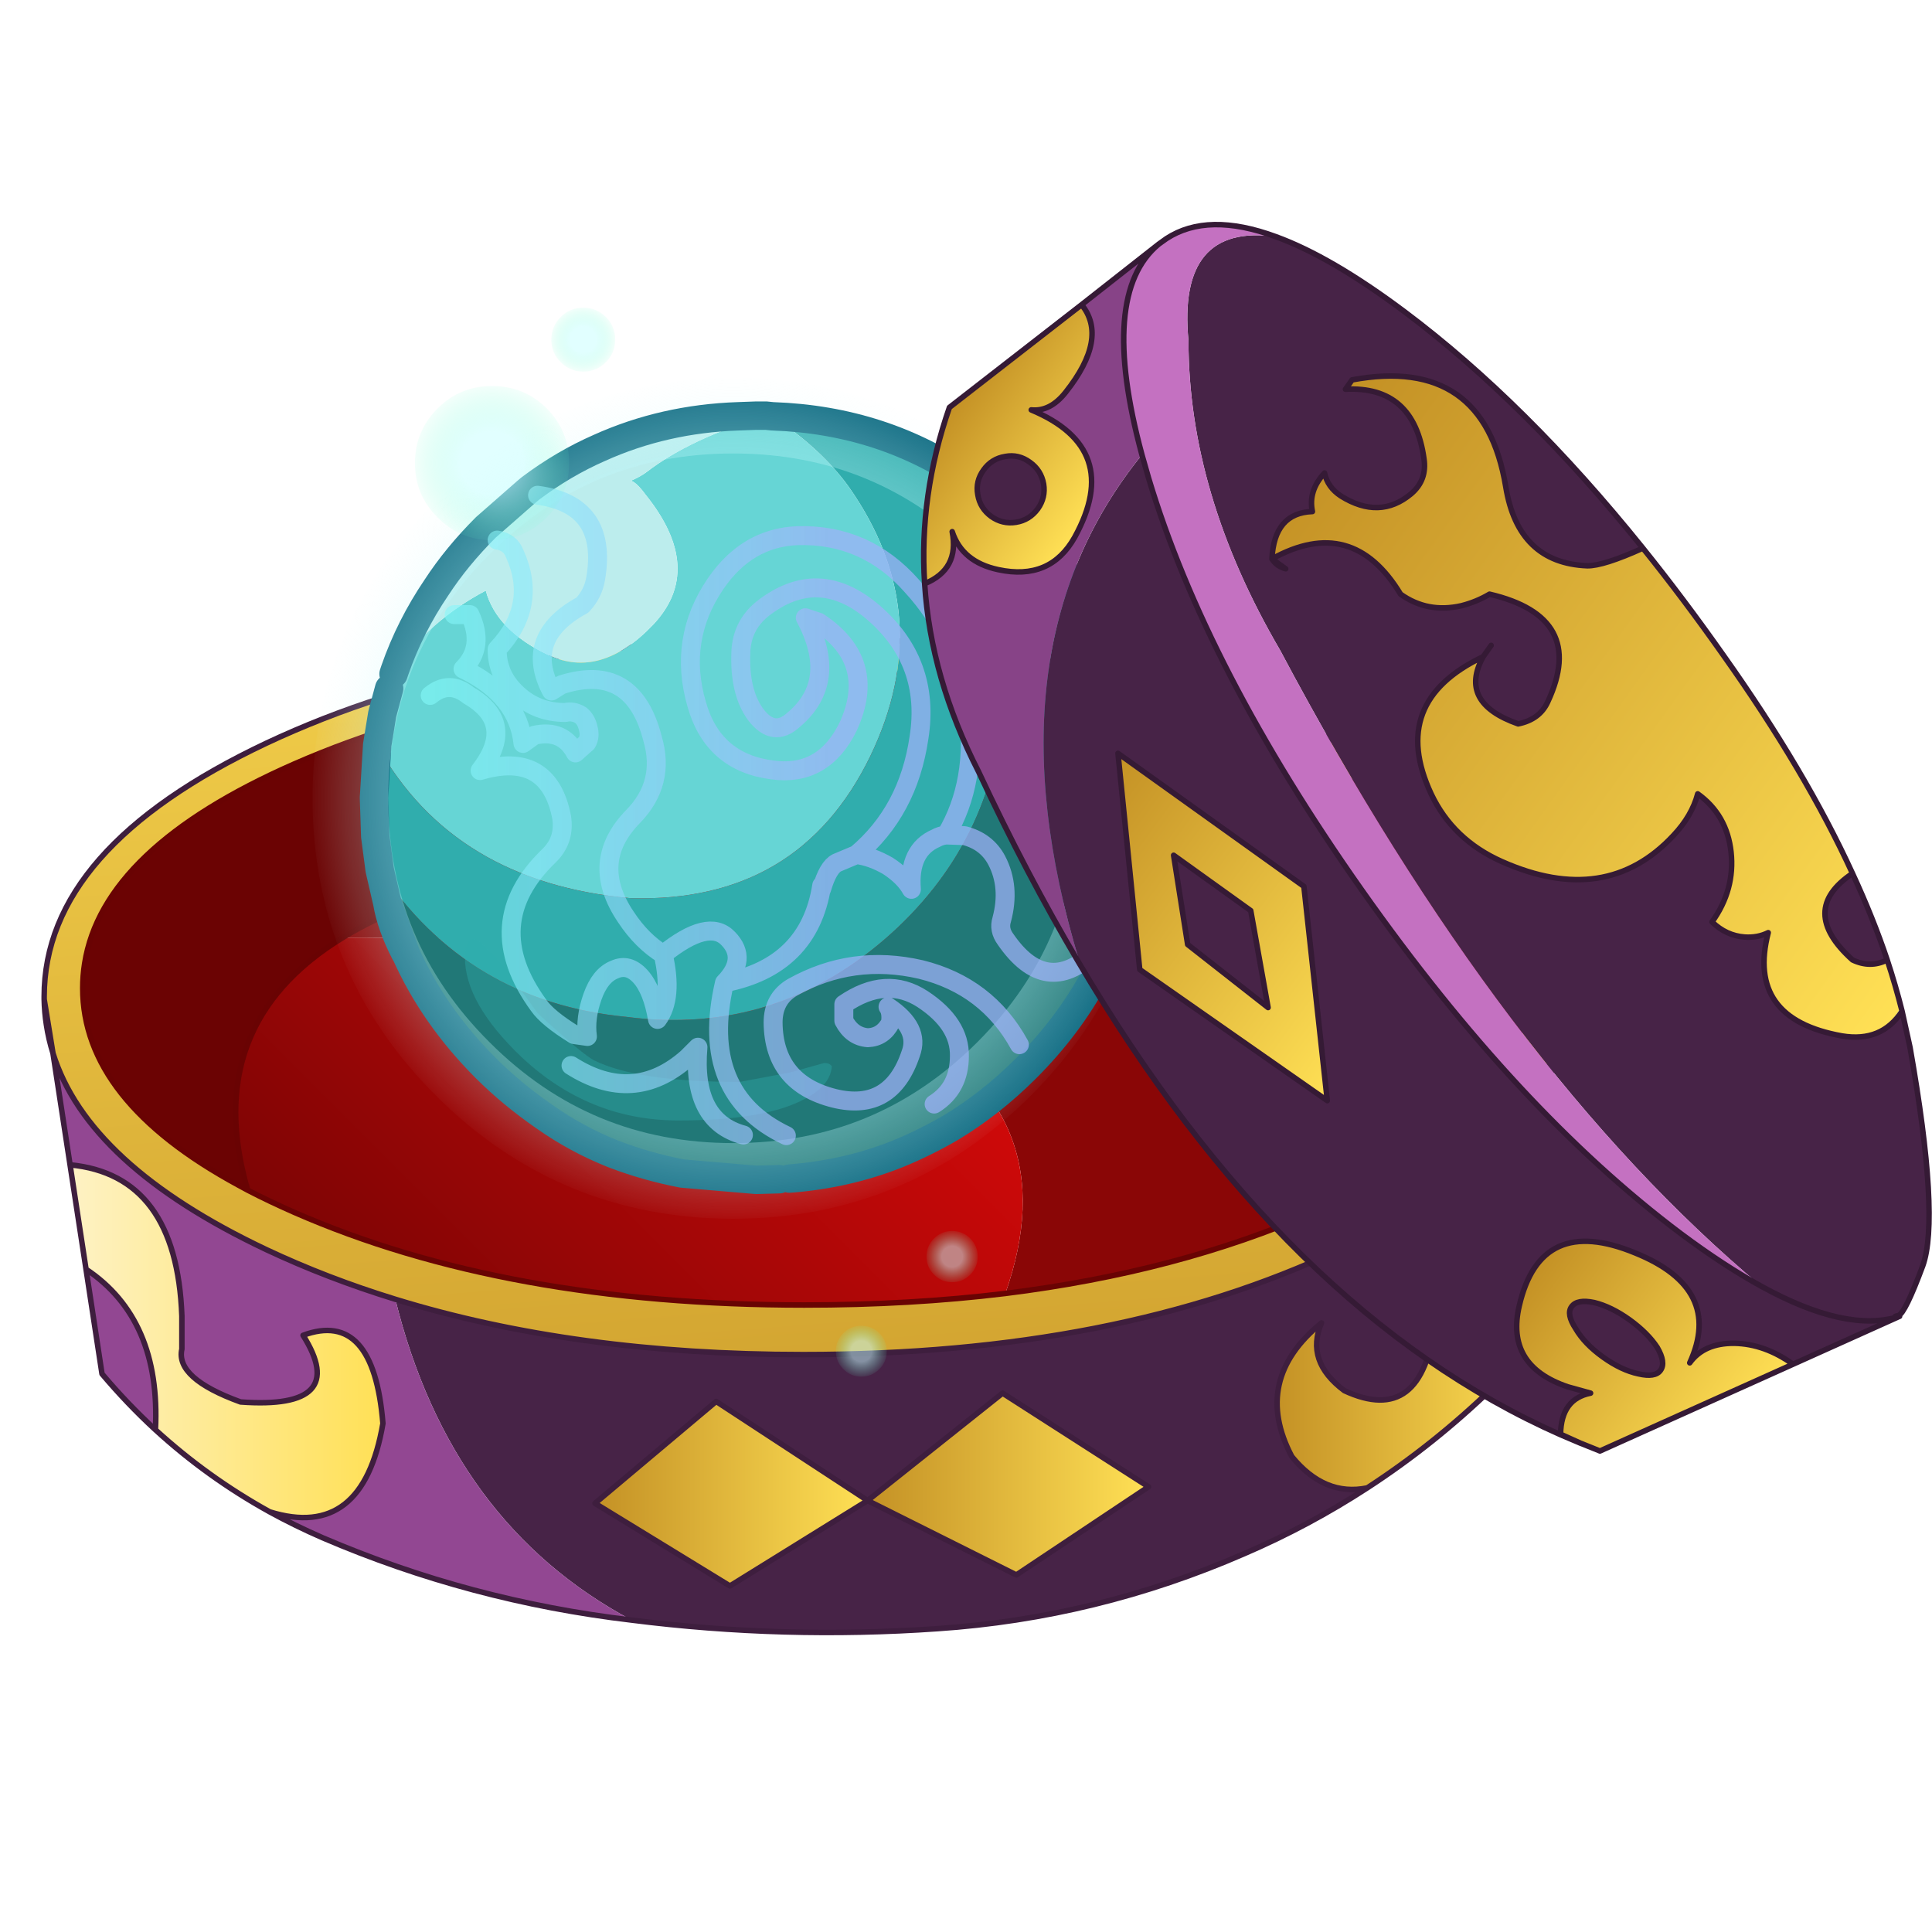 <svg xmlns:ffdec="https://www.free-decompiler.com/flash" xmlns:xlink="http://www.w3.org/1999/xlink" ffdec:objectType="frame" height="139.75" width="139.95" xmlns="http://www.w3.org/2000/svg"><g transform="translate(3.4 6.95)"><use ffdec:characterId="12" height="256.6" transform="matrix(.399 0 0 .399 -.4 9.115)" width="343.2" xlink:href="#a"/><use ffdec:characterId="13" height="139.75" transform="translate(-3.4 -6.95)" width="139.75" xlink:href="#b"/></g><defs><linearGradient gradientTransform="matrix(-.013 -.168 .079 -.006 137.75 156.15)" gradientUnits="userSpaceOnUse" id="g" spreadMethod="pad" x1="-819.2" x2="819.2"><stop offset="0" stop-color="#c49125"/><stop offset="1" stop-color="#ffe055"/><stop offset="1" stop-color="#e9f29a"/></linearGradient><linearGradient gradientTransform="matrix(.029 0 0 .036 247.25 215.7)" gradientUnits="userSpaceOnUse" id="h" spreadMethod="pad" x1="-819.2" x2="819.2"><stop offset="0" stop-color="#c49125"/><stop offset="1" stop-color="#ffe055"/><stop offset="1" stop-color="#e9f29a"/></linearGradient><linearGradient gradientTransform="matrix(.031 0 0 .02 175 244.6)" gradientUnits="userSpaceOnUse" id="i" spreadMethod="pad" x1="-819.2" x2="819.2"><stop offset="0" stop-color="#c49125"/><stop offset="1" stop-color="#ffe055"/><stop offset="1" stop-color="#e9f29a"/></linearGradient><linearGradient gradientTransform="matrix(.03 0 0 .02 124.75 246.35)" gradientUnits="userSpaceOnUse" id="j" spreadMethod="pad" x1="-819.2" x2="819.2"><stop offset="0" stop-color="#c49125"/><stop offset="1" stop-color="#ffe055"/><stop offset="1" stop-color="#e9f29a"/></linearGradient><linearGradient gradientTransform="matrix(.035 0 0 .039 33.1 218.65)" gradientUnits="userSpaceOnUse" id="k" spreadMethod="pad" x1="-819.2" x2="819.2"><stop offset="0" stop-color="#fef2c5"/><stop offset="1" stop-color="#ffe055"/><stop offset="1" stop-color="#e9f29a"/></linearGradient><linearGradient gradientTransform="matrix(.062 -.062 .029 .029 106.2 178.75)" gradientUnits="userSpaceOnUse" id="l" spreadMethod="pad" x1="-819.2" x2="819.2"><stop offset="0" stop-color="#730404"/><stop offset="1" stop-color="#e00a0a"/></linearGradient><linearGradient gradientTransform="matrix(.032 0 0 .031 26.25 25.35)" gradientUnits="userSpaceOnUse" id="F" spreadMethod="pad" x1="-819.2" x2="819.2"><stop offset=".396" stop-color="#9fb1f9" stop-opacity=".722"/><stop offset="1" stop-color="#84fbfb" stop-opacity=".573"/></linearGradient><linearGradient gradientTransform="matrix(.073 .052 -.023 .032 283.95 106.25)" gradientUnits="userSpaceOnUse" id="A" spreadMethod="pad" x1="-819.2" x2="819.2"><stop offset="0" stop-color="#c49125"/><stop offset="1" stop-color="#ffe055"/><stop offset="1" stop-color="#e9f29a"/></linearGradient><linearGradient gradientTransform="matrix(.024 .017 -.013 .018 287.9 222.7)" gradientUnits="userSpaceOnUse" id="B" spreadMethod="pad" x1="-819.2" x2="819.2"><stop offset="0" stop-color="#c49125"/><stop offset="1" stop-color="#ffe055"/><stop offset="1" stop-color="#e9f29a"/></linearGradient><linearGradient gradientTransform="matrix(.034 .024 -.011 .015 213.8 143.65)" gradientUnits="userSpaceOnUse" id="C" spreadMethod="pad" x1="-819.2" x2="819.2"><stop offset="0" stop-color="#c49125"/><stop offset="1" stop-color="#ffe055"/><stop offset="1" stop-color="#e9f29a"/></linearGradient><linearGradient gradientTransform="matrix(.016 .011 -.021 .029 177.65 58.35)" gradientUnits="userSpaceOnUse" id="D" spreadMethod="pad" x1="-819.2" x2="819.2"><stop offset="0" stop-color="#c49125"/><stop offset="1" stop-color="#ffe055"/><stop offset="1" stop-color="#e9f29a"/></linearGradient><g id="a" transform="translate(.5 -15.45)"><use ffdec:characterId="1" height="181.45" transform="translate(-.5 90.6)" width="276.55" xlink:href="#c"/><filter id="d"><feColorMatrix in="SourceGraphic" result="filterResult17" values="-0.434 2.448 -1.124 0.0 0.198 0.142 0.233 0.515 0.0 0.198 1.401 0.512 -1.023 0.0 0.198 0.0 0.0 0.0 1.0 0.0"/></filter><use ffdec:characterId="10" filter="url(#d)" height="84.65" transform="matrix(-2.293 0 0 2.293 220.502 31.042)" width="74.95" xlink:href="#e"/><use ffdec:characterId="11" height="223.65" transform="translate(159.2 15.45)" width="183.5" xlink:href="#f"/></g><g id="c"><path d="m274.7 163.9-4.05 21.95q-18.95-.2-18.15 29.25-2.25 19.15-16.45 12.55-7.15-5.35-4.15-12.3-12.7 10.35-5.4 24.25 5.95 7.3 13.7 5.7-10.6 6.9-22.35 11.95-26.75 11.65-55.65 13.6-27.9 1.95-55.55-1.55-32.85-17.55-42.9-58.25Q96.4 221.1 137.8 221.1q57.05 0 97.35-19.05 34.4-16.25 39.55-38.15m-7.9 42.6-3.8 20.6q-5.95.9-4.5-13 2.15-10.8 8.3-7.6m-117.3 41.1-27.5-18-22 18.5 24.5 15 25-15.5 27 13.5 24-16-26.5-17-24.5 19.5" fill="#472347" fill-rule="evenodd" transform="translate(.5 -90.6)"/><path d="M0 156.6v-.5q0-26.95 40.35-46 40.4-19 97.45-19 57.05 0 97.35 19 40.4 19.05 40.4 46v.5l-.85 7.3q-5.15 21.9-39.55 38.15-40.3 19.05-97.35 19.05-41.4 0-74.05-10.05-12.35-3.8-23.4-9Q7.9 186.7 1.6 166.4L0 156.6m245.85 30.8Q269 173.1 269 154.6q0-2.3-.35-4.5-3.35-20.95-38.05-36.2-38.35-16.85-92.6-16.85-54.25 0-92.65 16.85-34.7 15.25-38 36.2-.35 2.2-.35 4.5 0 20.4 28.2 35.7l1.75.95q3.85 2 8.4 4Q83.75 212.1 138 212.1q19.25 0 36.5-2.1 31.35-3.9 56.1-14.75 8.55-3.75 15.25-7.85" fill="url(#g)" fill-rule="evenodd" transform="translate(.5 -90.6)"/><path d="m270.65 185.85-3.85 20.65q-6.15-3.2-8.3 7.6-1.45 13.9 4.5 13-10.65 10.3-22.8 18.2-7.75 1.6-13.7-5.7-7.3-13.9 5.4-24.25-3 6.95 4.15 12.3 14.2 6.6 16.45-12.55-.8-29.45 18.15-29.25" fill="url(#h)" fill-rule="evenodd" transform="translate(.5 -90.6)"/><path d="m149.5 247.6 24.5-19.5 26.5 17-24 16-27-13.5" fill="url(#i)" fill-rule="evenodd" transform="translate(.5 -90.6)"/><path d="m149.5 247.6-25 15.5-24.5-15 22-18.5 27.5 18" fill="url(#j)" fill-rule="evenodd" transform="translate(.5 -90.6)"/><path d="M106.65 269.3q-29.3-3.45-56.1-14.95-4.95-2.15-9.6-4.7 16.9 5.25 20.55-16.05-1.7-20.75-14.5-16 8.55 13.55-11.35 12.1-11.85-4.3-10.65-9.6v-6q-.95-25.6-20.3-27.45L1.6 166.4q6.3 20.3 38.75 35.65 11.05 5.2 23.4 9 10.05 40.7 42.9 58.25M20.2 234.75q-5.15-4.75-9.7-10.15l-2.9-19q13.6 9.05 12.6 29.15" fill="#924792" fill-rule="evenodd" transform="translate(.5 -90.6)"/><path d="m36.95 191.25-1.75-.95Q7 175 7 154.6q0-2.3.35-4.5 3.3-20.95 38-36.2Q83.75 97.05 138 97.05q54.25 0 92.6 16.85 34.7 15.25 38.05 36.2.35 2.2.35 4.5 0 18.5-23.15 32.8 5.6-58.35-113.85-59.3-53.8 2.6-77.8 17.3-25.95 15.9-17.25 45.85" fill="#6b0303" fill-rule="evenodd" transform="translate(.5 -90.6)"/><path d="M40.95 249.65q-11.3-6.25-20.75-14.9 1-20.1-12.6-29.15l-2.9-18.95Q24.05 188.5 25 214.1v6q-1.2 5.3 10.65 9.6 19.9 1.45 11.35-12.1 12.8-4.75 14.5 16-3.65 21.3-20.55 16.05" fill="url(#k)" fill-rule="evenodd" transform="translate(.5 -90.6)"/><path d="M245.85 187.4q-6.7 4.1-15.25 7.85-24.75 10.85-56.1 14.75 22.9-64.95-120.3-64.6 24-14.7 77.8-17.3 119.45.95 113.85 59.3" fill="#8a0606" fill-rule="evenodd" transform="translate(.5 -90.6)"/><path d="M174.5 210q-17.25 2.1-36.5 2.1-54.25 0-92.65-16.85-4.55-2-8.4-4-8.7-29.95 17.25-45.85 143.2-.35 120.3 64.6" fill="url(#l)" fill-rule="evenodd" transform="translate(.5 -90.6)"/><path d="M0 156.6v-.5q0-26.95 40.35-46 40.4-19 97.45-19 57.05 0 97.35 19 40.4 19.05 40.4 46v.5l-.35 4.6-.5 2.7-4.05 21.95-3.85 20.65-3.8 20.6q-10.65 10.3-22.8 18.2-10.6 6.9-22.35 11.95-26.75 11.65-55.65 13.6-27.9 1.95-55.55-1.55-29.3-3.45-56.1-14.95-4.95-2.15-9.6-4.7-11.3-6.25-20.75-14.9-5.15-4.75-9.7-10.15l-2.9-19-2.9-18.95-3.1-20.25q-.8-2.55-1.2-5.2-.35-2.25-.4-4.6l1.6 9.8q6.3 20.3 38.75 35.65 11.05 5.2 23.4 9Q96.4 221.1 137.8 221.1q57.05 0 97.35-19.05 34.4-16.25 39.55-38.15l.85-7.3m-126.05 91-25 15.5-24.5-15 22-18.5 27.5 18 24.5-19.5 26.5 17-24 16-27-13.5M4.7 186.65Q24.05 188.5 25 214.1v6q-1.2 5.3 10.65 9.6 19.9 1.45 11.35-12.1 12.8-4.75 14.5 16-3.65 21.3-20.55 16.05M7.6 205.6q13.6 9.05 12.6 29.15m246.6-28.25q-6.15-3.2-8.3 7.6-1.45 13.9 4.5 13m-22.8 18.2q-7.75 1.6-13.7-5.7-7.3-13.9 5.4-24.25-3 6.95 4.15 12.3 14.2 6.6 16.45-12.55-.8-29.45 18.15-29.25" fill="none" stroke="#3e1e3e" stroke-linecap="round" stroke-linejoin="round" transform="translate(.5 -90.6)"/><path d="m36.95 191.25-1.75-.95Q7 175 7 154.6q0-2.3.35-4.5 3.3-20.95 38-36.2Q83.75 97.05 138 97.05q54.25 0 92.6 16.85 34.7 15.25 38.05 36.2.35 2.2.35 4.5 0 18.5-23.15 32.8-6.7 4.1-15.25 7.85-24.75 10.85-56.1 14.75-17.25 2.1-36.5 2.1-54.25 0-92.65-16.85-4.55-2-8.4-4-8.7-29.95 17.25-45.85 24-14.7 77.8-17.3 119.45.95 113.85 59.3" fill="none" stroke="#690303" stroke-linecap="round" stroke-linejoin="round" transform="translate(.5 -90.6)"/></g><g id="e" transform="translate(9.55 8.55)"><filter id="m"><feColorMatrix in="SourceGraphic" result="filterResult0" values="0 0 0 0 0.643,0 0 0 0 1.0,0 0 0 0 1.0,0 0 0 1 0"/><feConvolveMatrix divisor="81" in="filterResult0" kernelMatrix="1 1 1 1 1 1 1 1 1 1 1 1 1 1 1 1 1 1 1 1 1 1 1 1 1 1 1 1 1 1 1 1 1 1 1 1 1 1 1 1 1 1 1 1 1 1 1 1 1 1 1 1 1 1 1 1 1 1 1 1 1 1 1 1 1 1 1 1 1 1 1 1 1 1 1 1 1 1 1 1 1" order="9 9" result="filterResult1"/><feConvolveMatrix divisor="81" in="filterResult1" kernelMatrix="1 1 1 1 1 1 1 1 1 1 1 1 1 1 1 1 1 1 1 1 1 1 1 1 1 1 1 1 1 1 1 1 1 1 1 1 1 1 1 1 1 1 1 1 1 1 1 1 1 1 1 1 1 1 1 1 1 1 1 1 1 1 1 1 1 1 1 1 1 1 1 1 1 1 1 1 1 1 1 1 1" order="9 9" result="filterResult2"/><feConvolveMatrix divisor="81" in="filterResult2" kernelMatrix="1 1 1 1 1 1 1 1 1 1 1 1 1 1 1 1 1 1 1 1 1 1 1 1 1 1 1 1 1 1 1 1 1 1 1 1 1 1 1 1 1 1 1 1 1 1 1 1 1 1 1 1 1 1 1 1 1 1 1 1 1 1 1 1 1 1 1 1 1 1 1 1 1 1 1 1 1 1 1 1 1" order="9 9" result="filterResult3"/><feComposite in="SourceGraphic" in2="filterResult3" result="filterResult4"/></filter><use ffdec:characterId="3" filter="url(#m)" height="62.7" transform="translate(-1.1 -1.1)" width="62.7" xlink:href="#n"/><filter id="o"><feColorMatrix in="SourceGraphic" result="filterResult5" values="0 0 0 0 0.369,0 0 0 0 0.933,0 0 0 0 0.933,0 0 0 1 0"/><feConvolveMatrix divisor="25" in="filterResult5" kernelMatrix="1 1 1 1 1 1 1 1 1 1 1 1 1 1 1 1 1 1 1 1 1 1 1 1 1" order="5 5" result="filterResult6"/><feComposite in="SourceGraphic" in2="filterResult6" result="filterResult7"/><feColorMatrix in="filterResult7" result="filterResult8" values="-0.196 0.209 0.987 0.0 0.0 0.406 0.776 -0.183 0.0 0.0 -0.492 1.591 -0.099 0.0 0.0 0.0 0.0 0.0 1.0 0.0"/></filter><use ffdec:characterId="5" filter="url(#o)" height="111.15" transform="translate(-1.247 -2.997) scale(.599)" width="111.2" xlink:href="#p"/><filter id="q"><feColorMatrix in="SourceGraphic" result="filterResult9" values="1.0 0.0 0.0 0.0 0.0 0.0 1.0 0.0 0.0 0.0 0.0 0.0 1.0 0.0 0.0 0.0 0.0 0.0 1.0 0.0"/></filter><use ffdec:characterId="7" filter="url(#q)" height="52.2" transform="translate(2.75 5.55)" width="54.05" xlink:href="#r"/><filter id="s"><feColorMatrix in="SourceGraphic" result="filterResult10" values="0.187 1.608 -0.794 0.0 0.0 0.139 0.498 0.364 0.0 0.0 1.028 0.24 -0.268 0.0 0.0 0.0 0.0 0.0 1.0 0.0"/></filter><use ffdec:characterId="9" filter="url(#s)" height="22.4" transform="translate(45.05 -2.35) scale(.545)" width="22.4" xlink:href="#t"/><filter id="u"><feColorMatrix in="SourceGraphic" result="filterResult11" values="0.187 1.608 -0.794 0.0 0.0 0.139 0.498 0.364 0.0 0.0 1.028 0.24 -0.268 0.0 0.0 0.0 0.0 0.0 1.0 0.0"/></filter><use ffdec:characterId="9" filter="url(#u)" height="22.4" transform="translate(-3.65 26.6) scale(.322)" width="22.4" xlink:href="#t"/><filter id="v"><feColorMatrix in="SourceGraphic" result="filterResult12" values="0.187 1.608 -0.794 0.0 0.0 0.139 0.498 0.364 0.0 0.0 1.028 0.24 -0.268 0.0 0.0 0.0 0.0 0.0 1.0 0.0"/></filter><use ffdec:characterId="9" filter="url(#v)" height="22.4" transform="translate(-9.55 41.35) scale(.18)" width="22.4" xlink:href="#t"/><filter id="w"><feColorMatrix in="SourceGraphic" result="filterResult13" values="0.187 1.608 -0.794 0.0 0.0 0.139 0.498 0.364 0.0 0.0 1.028 0.24 -0.268 0.0 0.0 0.0 0.0 0.0 1.0 0.0"/></filter><use ffdec:characterId="9" filter="url(#w)" height="22.4" transform="translate(12.7 64.55) scale(.181)" width="22.4" xlink:href="#t"/><filter id="x"><feColorMatrix in="SourceGraphic" result="filterResult14" values="0.187 1.608 -0.794 0.0 0.0 0.139 0.498 0.364 0.0 0.0 1.028 0.24 -0.268 0.0 0.0 0.0 0.0 0.0 1.0 0.0"/></filter><use ffdec:characterId="9" filter="url(#x)" height="22.4" transform="translate(41.4 -8.55) scale(.226)" width="22.4" xlink:href="#t"/><filter id="y"><feColorMatrix in="SourceGraphic" result="filterResult15" values="0.187 1.608 -0.794 0.0 0.0 0.139 0.498 0.364 0.0 0.0 1.028 0.24 -0.268 0.0 0.0 0.0 0.0 0.0 1.0 0.0"/></filter><use ffdec:characterId="9" filter="url(#y)" height="22.4" transform="translate(-4.55 41.35) scale(.18)" width="22.4" xlink:href="#t"/><filter id="z"><feColorMatrix in="SourceGraphic" result="filterResult16" values="0.187 1.608 -0.794 0.0 0.0 0.139 0.498 0.364 0.0 0.0 1.028 0.24 -0.268 0.0 0.0 0.0 0.0 0.0 1.0 0.0"/></filter><use ffdec:characterId="9" filter="url(#z)" height="22.4" transform="translate(19.9 72.05) scale(.18)" width="22.4" xlink:href="#t"/></g><g id="H"><path d="m59.3 21.6.5 1.85.05.2q-.5-.95-.55-2.05" fill="#540140" fill-rule="evenodd" transform="translate(1.1 1.1)"/><path d="m60.05 35.95-.6 2.6-1.45 4q-2.2 4.95-6.35 9.1Q49.6 53.7 47 55.5q-2.55 1.8-5.45 2.95-2.6 1-5.45 1.55l-5.85.5-1.85-.05-.8-.05q-4.55-.35-8.55-1.95-2.2-.9-4.25-2.1-3.15-1.9-5.95-4.7Q2.2 45 .55 36.25q-.4-2.15-.5-4.45L0 30.25q0-9.15 4.7-16.3 1.75-2.7 4.15-5.1 2.1-2.1 4.45-3.7-3 8.15-2.7 16.65.45 11.5 8.95 19.2 9.05 8.15 20.95 6.6 12.6-1.2 19.55-11.65" fill="#217877" fill-rule="evenodd" transform="translate(1.1 1.1)"/><path d="M60.25 26.1v.05l.25 4.1-.1 3.05-.35 2.65Q53.1 46.4 40.5 47.6 28.6 49.15 19.55 41q-8.5-7.7-8.95-19.2-.3-8.5 2.7-16.65Q20.15.35 28.95.05q-3.9 2.6-6.05 5.6-7.1 10.1-1.7 21.3 5.65 11.65 19 11.25 14-1.25 20.05-12.1" fill="#30adad" fill-rule="evenodd" transform="translate(1.1 1.1)"/><path d="m58.85 20.15.1.3.35 1.15q.05 1.1.55 2.05l.4 2.45Q54.2 36.95 40.2 38.2q-13.35.4-19-11.25-5.4-11.2 1.7-21.3 2.15-3 6.05-5.6l.5-.05q6 1.8 9.45 4.45.45.35 1.25.7-.45.15-1.15 1.1-4.75 5.9-.6 10.3 4.15 4.35 8.3 2.4 4.1-1.95 4.95-5.1 4.45 2.35 7.2 6.3" fill="#66d5d5" fill-rule="evenodd" transform="translate(1.1 1.1)"/><path d="M29.45 0h.8l1.4.05q5.9.2 11 2.5 2.85 1.25 5.45 3.2l.3.25 3.25 2.85q2.3 2.3 3.9 4.75 2.1 3.1 3.3 6.55-2.75-3.95-7.2-6.3-.85 3.15-4.95 5.1-4.15 1.95-8.3-2.4-4.15-4.4.6-10.3.7-.95 1.15-1.1-.8-.35-1.25-.7Q35.45 1.8 29.45 0" fill="#bceded" fill-rule="evenodd" transform="translate(1.1 1.1)"/><path d="M30.55 1.1h.8l1.4.05q5.9.2 11 2.5 2.85 1.25 5.45 3.2l.3.25 3.25 2.85q2.3 2.3 3.9 4.75 2.1 3.1 3.3 6.55l.1.3m.35 1.15.5 1.85.05.2.4 2.45v.05l.25 4.1-.1 3.05-.35 2.65-.6 2.6q-.3 1.8-1.4 3.95l-.05.05q-2.2 4.95-6.35 9.1-2.05 2.05-4.65 3.85-2.55 1.8-5.45 2.95-2.6 1-5.45 1.55l-5.85.5-1.85-.05m-.8-.05q-4.55-.35-8.55-1.95-2.2-.9-4.25-2.1-3.15-1.9-5.95-4.7-6.65-6.65-8.3-15.4-.4-2.15-.5-4.45l-.05-1.55q0-9.15 4.7-16.3 1.75-2.7 4.15-5.1 2.1-2.1 4.45-3.7 6.85-4.8 15.65-5.1l.5-.05m30 38.55-1.45 4" fill="none" stroke="#0f6b82" stroke-linecap="round" stroke-linejoin="round" stroke-width="2.25"/><path d="M48.7 45.7q.8-1.4 1.3-1.9l2.05-2.1q1.25-.9 1.25 1.2 0 3.6-4.45 7.85Q43.5 55.8 36.4 55.8q-6.65 0-9.8-1.6-2.25-1.1-2.35-2.7l.1-.1q.15-.15.5-.15l2.7.75 4 .75q8.05 0 11.5-1.7.85-.4 4.5-3.75l1.15-1.6" fill="#30adad" fill-opacity=".369" fill-rule="evenodd" transform="translate(1.1 1.1)"/></g><g id="f"><path d="M261.25 94.4q-17.25 8.2-9.45 24.9 3.95 8.35 12.85 12.3 18.9 8.4 31.15-4.75 3.35-3.55 4.4-7.55 5.3 3.8 6.05 10.55.75 6.85-3.45 12.7 2.55 2.5 5.95 2.75 2.35.15 4.25-.8-4.05 15.65 13.4 18.75 7.2 1.2 10.9-4.5l1.45 6.6q5.45 30.95 2.3 39.65-3.2 8.6-4.4 9-1.3.3.2.15-9.55 3.1-25.1-5.45 15.55 8.55 25.1 5.45l-19.35 8.7q-5.15-3.7-10.65-3.8-5.5-.05-8.1 3.55 6.15-13.45-9.9-19.95-17.2-7.1-21.05 9.6-2.55 10.85 8.8 14.7l4.15 1.15q-5.35 1.05-5.45 7.45l3.65 1.65-3.65-1.55q-49.95-22.1-87.6-85.95l.2-.15Q170.7 93 199.3 57.75l1.2 4.2q10.4 34.65 38.7 74.8 28.3 40.15 57.95 62.4 7.85 5.85 14.6 9.55-46.85-39.15-87.35-115.45-16.65-28.45-16.65-56.2-2.05-21.35 15.85-18.9Q233.65 21.8 247 31.8q22 16.5 43.25 42.9-7.2 3.25-10.1 3.2-12.55-.5-14.8-14.35-3.95-23.85-27.9-19.4l-1.2 1.7q12.4-.65 14.25 12.6.6 3.9-2.35 6.4-5.7 4.75-12.7.4-2.45-1.6-3-4.2-3 3.25-2.2 7-6.95.25-7.35 8.6 14.6-8.1 23.35 6.4 4.9 3.5 11.05 2.1 2.75-.7 5.1-2.1 17.75 4.15 10.6 19.5-1.45 3.25-5.4 4.05-10.95-3.85-6.35-12.2l1.45-2.05-1.45 2.05m73.35 55.05q-3.05 1.55-6.3 0-10-9 0-15.7 3.75 8.1 6.3 15.7M178.95 59.1q2.05 1.45 2.5 3.95.4 2.45-1.05 4.5-1.5 2.05-3.95 2.45-2.45.4-4.5-1.05-2.05-1.5-2.45-3.95-.45-2.45 1.05-4.5 1.45-2.05 3.95-2.45 2.4-.45 4.45 1.05m43.95 17.55q.85 1.35 2.5 1.8l-2.5-1.8m-24 74.55 34.05 23.8-4.25-38.9-33.75-24.15 3.95 39.25m8.7-4.55-2.55-16.2 14 10.05 3.15 17.6-14.6-11.45m70.45 69.75q-1.75-2.65-.75-4 1-1.4 4.1-.75 3.1.75 6.45 3.15 3.3 2.4 5 5 1.6 2.75.6 4.15-.95 1.35-4 .65-3.1-.65-6.45-3.05t-4.95-5.15" fill="#472347" fill-rule="evenodd" transform="translate(-159.2 -15.45)"/><path d="M337.3 158.75q-3.7 5.7-10.9 4.5-17.45-3.1-13.4-18.75-1.9.95-4.25.8-3.4-.25-5.95-2.75 4.2-5.85 3.45-12.7-.75-6.75-6.05-10.55-1.05 4-4.4 7.55-12.25 13.15-31.15 4.75-8.9-3.95-12.85-12.3-7.8-16.7 9.45-24.9-4.6 8.35 6.35 12.2 3.95-.8 5.4-4.05 7.15-15.35-10.6-19.5-2.35 1.4-5.1 2.1-6.15 1.4-11.05-2.1-8.75-14.5-23.35-6.4.4-8.35 7.35-8.6-.8-3.75 2.2-7 .55 2.6 3 4.2 7 4.35 12.7-.4 2.95-2.5 2.35-6.4-1.85-13.25-14.25-12.6l1.2-1.7q23.95-4.45 27.9 19.4 2.25 13.85 14.8 14.35 2.9.05 10.1-3.2 7.4 9.2 14.65 19.5 14.9 21 23.4 39.55-10 6.7 0 15.7 3.25 1.55 6.3 0 1.55 4.7 2.7 9.3" fill="url(#A)" fill-rule="evenodd" transform="translate(-159.2 -15.45)"/><path d="m317.5 222.85-35.05 15.75-3.35-1.35-.15-.05-3.65-1.65q.1-6.4 5.45-7.45l-4.15-1.15q-11.35-3.85-8.8-14.7 3.85-16.7 21.05-9.6 16.05 6.5 9.9 19.95 2.6-3.6 8.1-3.55 5.5.1 10.65 3.8m-39.45-6.45q1.6 2.75 4.95 5.15 3.35 2.4 6.45 3.05 3.05.7 4-.65 1-1.4-.6-4.15-1.7-2.6-5-5-3.35-2.4-6.45-3.15-3.1-.65-4.1.75-1 1.35.75 4" fill="url(#B)" fill-rule="evenodd" transform="translate(-159.2 -15.45)"/><path d="m207.6 146.65 14.6 11.45-3.15-17.6-14-10.05 2.55 16.2m-8.7 4.55-3.95-39.25 33.75 24.15 4.25 38.9-34.05-23.8" fill="url(#C)" fill-rule="evenodd" transform="translate(-159.2 -15.45)"/><path d="M159.85 81.15q-1.05-16 4.5-32l24-18.65q4.9 6.05-2.9 15.9-2.8 3.55-6.25 3.2 16.75 7 7.9 23.1-4.45 7.95-13.9 5.9-6.55-1.4-8.35-6.9 1.35 6.85-5 9.45m19.1-22.05q-2.05-1.5-4.45-1.05-2.5.4-3.95 2.45-1.5 2.05-1.05 4.5.4 2.45 2.45 3.95 2.05 1.45 4.5 1.05 2.45-.4 3.95-2.45 1.45-2.05 1.05-4.5-.45-2.5-2.5-3.95" fill="url(#D)" fill-rule="evenodd" transform="translate(-159.2 -15.45)"/><path d="M187.7 149.7q-9.4-15.9-18.05-34.4-8.7-17-9.8-34.15 6.35-2.6 5-9.45 1.8 5.5 8.35 6.9 9.45 2.05 13.9-5.9 8.85-16.1-7.9-23.1 3.45.35 6.25-3.2 7.8-9.85 2.9-15.9l14-11q-10.95 9.05-3.05 38.25-28.6 35.25-11.4 91.8l-.2.15" fill="#874387" fill-rule="evenodd" transform="translate(-159.2 -15.45)"/><path d="m202.35 19.5 1.4-1q7.5-4.9 19.85-.35-17.9-2.45-15.85 18.9 0 27.75 16.65 56.2 40.5 76.3 87.35 115.45-6.75-3.7-14.6-9.55-29.65-22.25-57.95-62.4-28.3-40.15-38.7-74.8l-1.2-4.2q-7.9-29.2 3.05-38.25" fill="#c471c1" fill-rule="evenodd" transform="translate(-159.2 -15.45)"/><path d="M337.3 158.75q-3.7 5.7-10.9 4.5-17.45-3.1-13.4-18.75-1.9.95-4.25.8-3.4-.25-5.95-2.75 4.2-5.85 3.45-12.7-.75-6.75-6.05-10.55-1.05 4-4.4 7.55-12.25 13.15-31.15 4.75-8.9-3.95-12.85-12.3-7.8-16.7 9.45-24.9l1.45-2.05m65.6 41.4q-10 6.7 0 15.7 3.25 1.55 6.3 0-2.55-7.6-6.3-15.7-8.5-18.55-23.4-39.55-7.25-10.3-14.65-19.5-7.2 3.25-10.1 3.2-12.55-.5-14.8-14.35-3.95-23.85-27.9-19.4l-1.2 1.7q12.4-.65 14.25 12.6.6 3.9-2.35 6.4-5.7 4.75-12.7.4-2.45-1.6-3-4.2-3 3.25-2.2 7-6.95.25-7.35 8.6 14.6-8.1 23.35 6.4 4.9 3.5 11.05 2.1 2.75-.7 5.1-2.1 17.75 4.15 10.6 19.5-1.45 3.25-5.4 4.05-10.95-3.85-6.35-12.2m75.6 119.75q-1.5.15-.2-.15 1.2-.4 4.4-9 3.15-8.7-2.3-39.65l-1.45-6.6q-1.15-4.6-2.7-9.3m-22.85 59.25q15.55 8.55 25.1 5.45l-19.35 8.7-35.05 15.75-3.35-1.35-.15-.05-3.65-1.55q-49.95-22.1-87.6-85.95-9.4-15.9-18.05-34.4-8.7-17-9.8-34.15-1.05-16 4.5-32l24-18.65 14-11 1.4-1q7.5-4.9 19.85-.35Q233.65 21.8 247 31.8q22 16.5 43.25 42.9m21.5 134q-6.75-3.7-14.6-9.55-29.65-22.25-57.95-62.4-28.3-40.15-38.7-74.8l-1.2-4.2q-7.9-29.2 3.05-38.25m-23.4 39.6q2.05 1.45 2.5 3.95.4 2.45-1.05 4.5-1.5 2.05-3.95 2.45-2.45.4-4.5-1.05-2.05-1.5-2.45-3.95-.45-2.45 1.05-4.5 1.45-2.05 3.95-2.45 2.4-.45 4.45 1.05m9.4-28.6q4.9 6.05-2.9 15.9-2.8 3.55-6.25 3.2 16.75 7 7.9 23.1-4.45 7.95-13.9 5.9-6.55-1.4-8.35-6.9 1.35 6.85-5 9.45m63.05-4.5 2.5 1.8q-1.65-.45-2.5-1.8m-15.3 70 14.6 11.45-3.15-17.6-14-10.05 2.55 16.2m-8.7 4.55-3.95-39.25 33.75 24.15 4.25 38.9-34.05-23.8m79.15 65.2q1.6 2.75 4.95 5.15 3.35 2.4 6.45 3.05 3.05.7 4-.65 1-1.4-.6-4.15-1.7-2.6-5-5-3.35-2.4-6.45-3.15-3.1-.65-4.1.75-1 1.35.75 4m39.45 6.45q-5.15-3.7-10.65-3.8-5.5-.05-8.1 3.55 6.15-13.45-9.9-19.95-17.2-7.1-21.05 9.6-2.55 10.85 8.8 14.7l4.15 1.15q-5.35 1.05-5.45 7.45l3.65 1.65" fill="none" stroke="#351a35" stroke-linecap="round" stroke-linejoin="round" transform="translate(-159.2 -15.45)"/></g><path d="M86.35 86.35q-14.8 14.8-35.75 14.8t-35.8-14.8Q0 71.55 0 50.6t14.8-35.8Q29.65 0 50.6 0q20.95 0 35.75 14.8 14.85 14.85 14.85 35.8 0 20.95-14.85 35.75z" fill="none" stroke="url(#E)" stroke-linecap="round" stroke-linejoin="round" stroke-width="10" transform="translate(5 5)" id="I"/><path d="M0 36.2q3.8 3.6 7-1.05.55-.75.3-1.55-.7-2.6.4-4.7.8-1.5 2.55-1.95l1.45-.05q-2.5-4.2-1.75-10.05.7-5.55 4.45-9.65 3.65-4.15 9.05-4 4 .15 6.5 3.8 3 4.4 1.5 9.55-1.3 4.6-6 5.2-4.05.55-6-3.45-2.35-5.15 2.35-8.25l1.05-.35q-2.7 5.05.95 8.1 1.55 1.4 2.95-.4 1.35-1.8 1.2-5.05-.1-2.05-1.7-3.35-4.4-3.45-8.75.25-4.6 3.95-3.65 9.95.85 5.8 4.95 9.25l1.55.65q.7.35 1.2 2.05v-.25q1 6.4 7.7 7.7-1.85-1.9-.3-3.5 1.55-1.65 5.15 1.25 1.7-1.05 2.95-2.95 2.95-4.35-.55-7.95-2.6-2.65-1.55-6.2 1.55-6.05 7.2-4.25l.8.5q2.25-4.25-2.45-6.8-.85-.9-1.05-2.1-1-5.85 4.6-6.6M11.7 26.9q.45.05.8.25 2.2.95 1.95 4.05.55-1 1.85-1.85 1.3-.75 2.5-.9m28.45-24.9q-1.05.15-1.4 1.1-1.85 4.1 1.4 7.55 0 2.1-1.6 3.55-1.55 1.45-3.8 1.45-.6-.15-1.2.2-.45.35-.6 1-.2.7.1 1.2l.9.8q1-1.9 3.25-1.4l.9.65q.4-3.8 4.75-5.9-1.75-1.75-.55-4.3h1.25m1.9 6.4q-1.5-1.25-3.05 0-3.8 2.2-.9 5.95-5.4-1.6-6.45 3.65-.3 1.85 1 3.1 5.55 5.35.8 11.85-.7 1-2.8 2.3l-1.05.15q.2-1.45-.4-3.15-.6-1.7-1.75-2.15-1.1-.5-2.05.55-.95 1.05-1.35 3.4-1.25-1.7-.45-5.15m-6.35 14.3q4.1-1.1 3.6-6.95l.85.85q4.25 3.75 9.2.6M5.9 43.5q2.55-4.65 7.8-5.95 5.4-1.25 10.15 1.4 1.55.9 1.55 2.8-.05 4.8-4.85 6-4.5 1.1-6.05-3.55-.75-2 1.8-3.7-.3.4-.2 1.25.6 1.15 1.8 1.2 1.25-.1 1.9-1.35v-1.3q-3.35-2.3-6.25-.4-2.95 1.95-2.9 4.5 0 2.55 2 3.8m11.7 2.5q6.95-3.3 4.9-12.1" fill="none" stroke="url(#F)" stroke-linecap="round" stroke-linejoin="round" stroke-width="1.5" transform="translate(.75 .75)" id="J"/><path d="M11.2 22.4q-4.65 0-7.95-3.3Q0 15.85 0 11.2t3.25-7.95Q6.55 0 11.2 0t7.9 3.25q3.3 3.3 3.3 7.95t-3.3 7.9q-3.25 3.3-7.9 3.3" fill="url(#G)" fill-rule="evenodd" id="K"/><path d="m1.55 6.5.3-.65Q10.05-6.95 31-6.95h70.95q34.4 0 34.4 34.4V98.4q0 20.2-11.85 28.5l-.95.65q-8.15 5.25-21.6 5.25H31q-34.4 0-34.4-34.4V27.45q0-12.9 4.95-20.95" fill="#fff" fill-opacity="0" fill-rule="evenodd" transform="translate(3.4 6.95)" id="b"/><use ffdec:characterId="2" height="62.7" width="62.7" xlink:href="#H" id="n"/><use ffdec:characterId="4" height="111.15" width="111.2" xlink:href="#I" id="p"/><use ffdec:characterId="6" height="52.2" width="54.05" xlink:href="#J" id="r"/><use ffdec:characterId="8" height="22.4" width="22.4" xlink:href="#K" id="t"/><radialGradient cx="0" cy="0" gradientTransform="matrix(.069 0 0 .069 50.6 50.6)" gradientUnits="userSpaceOnUse" id="E" r="819.2" spreadMethod="pad"><stop offset=".396" stop-color="#6deaf8"/><stop offset="1" stop-color="#e7fefd" stop-opacity="0"/></radialGradient><radialGradient cx="0" cy="0" gradientTransform="translate(11.2 11.2) scale(.014)" gradientUnits="userSpaceOnUse" id="G" r="819.2" spreadMethod="pad"><stop offset=".396" stop-color="#c4ffff" stop-opacity=".502"/><stop offset="1" stop-color="#6fc" stop-opacity=".063"/></radialGradient></defs></svg>
